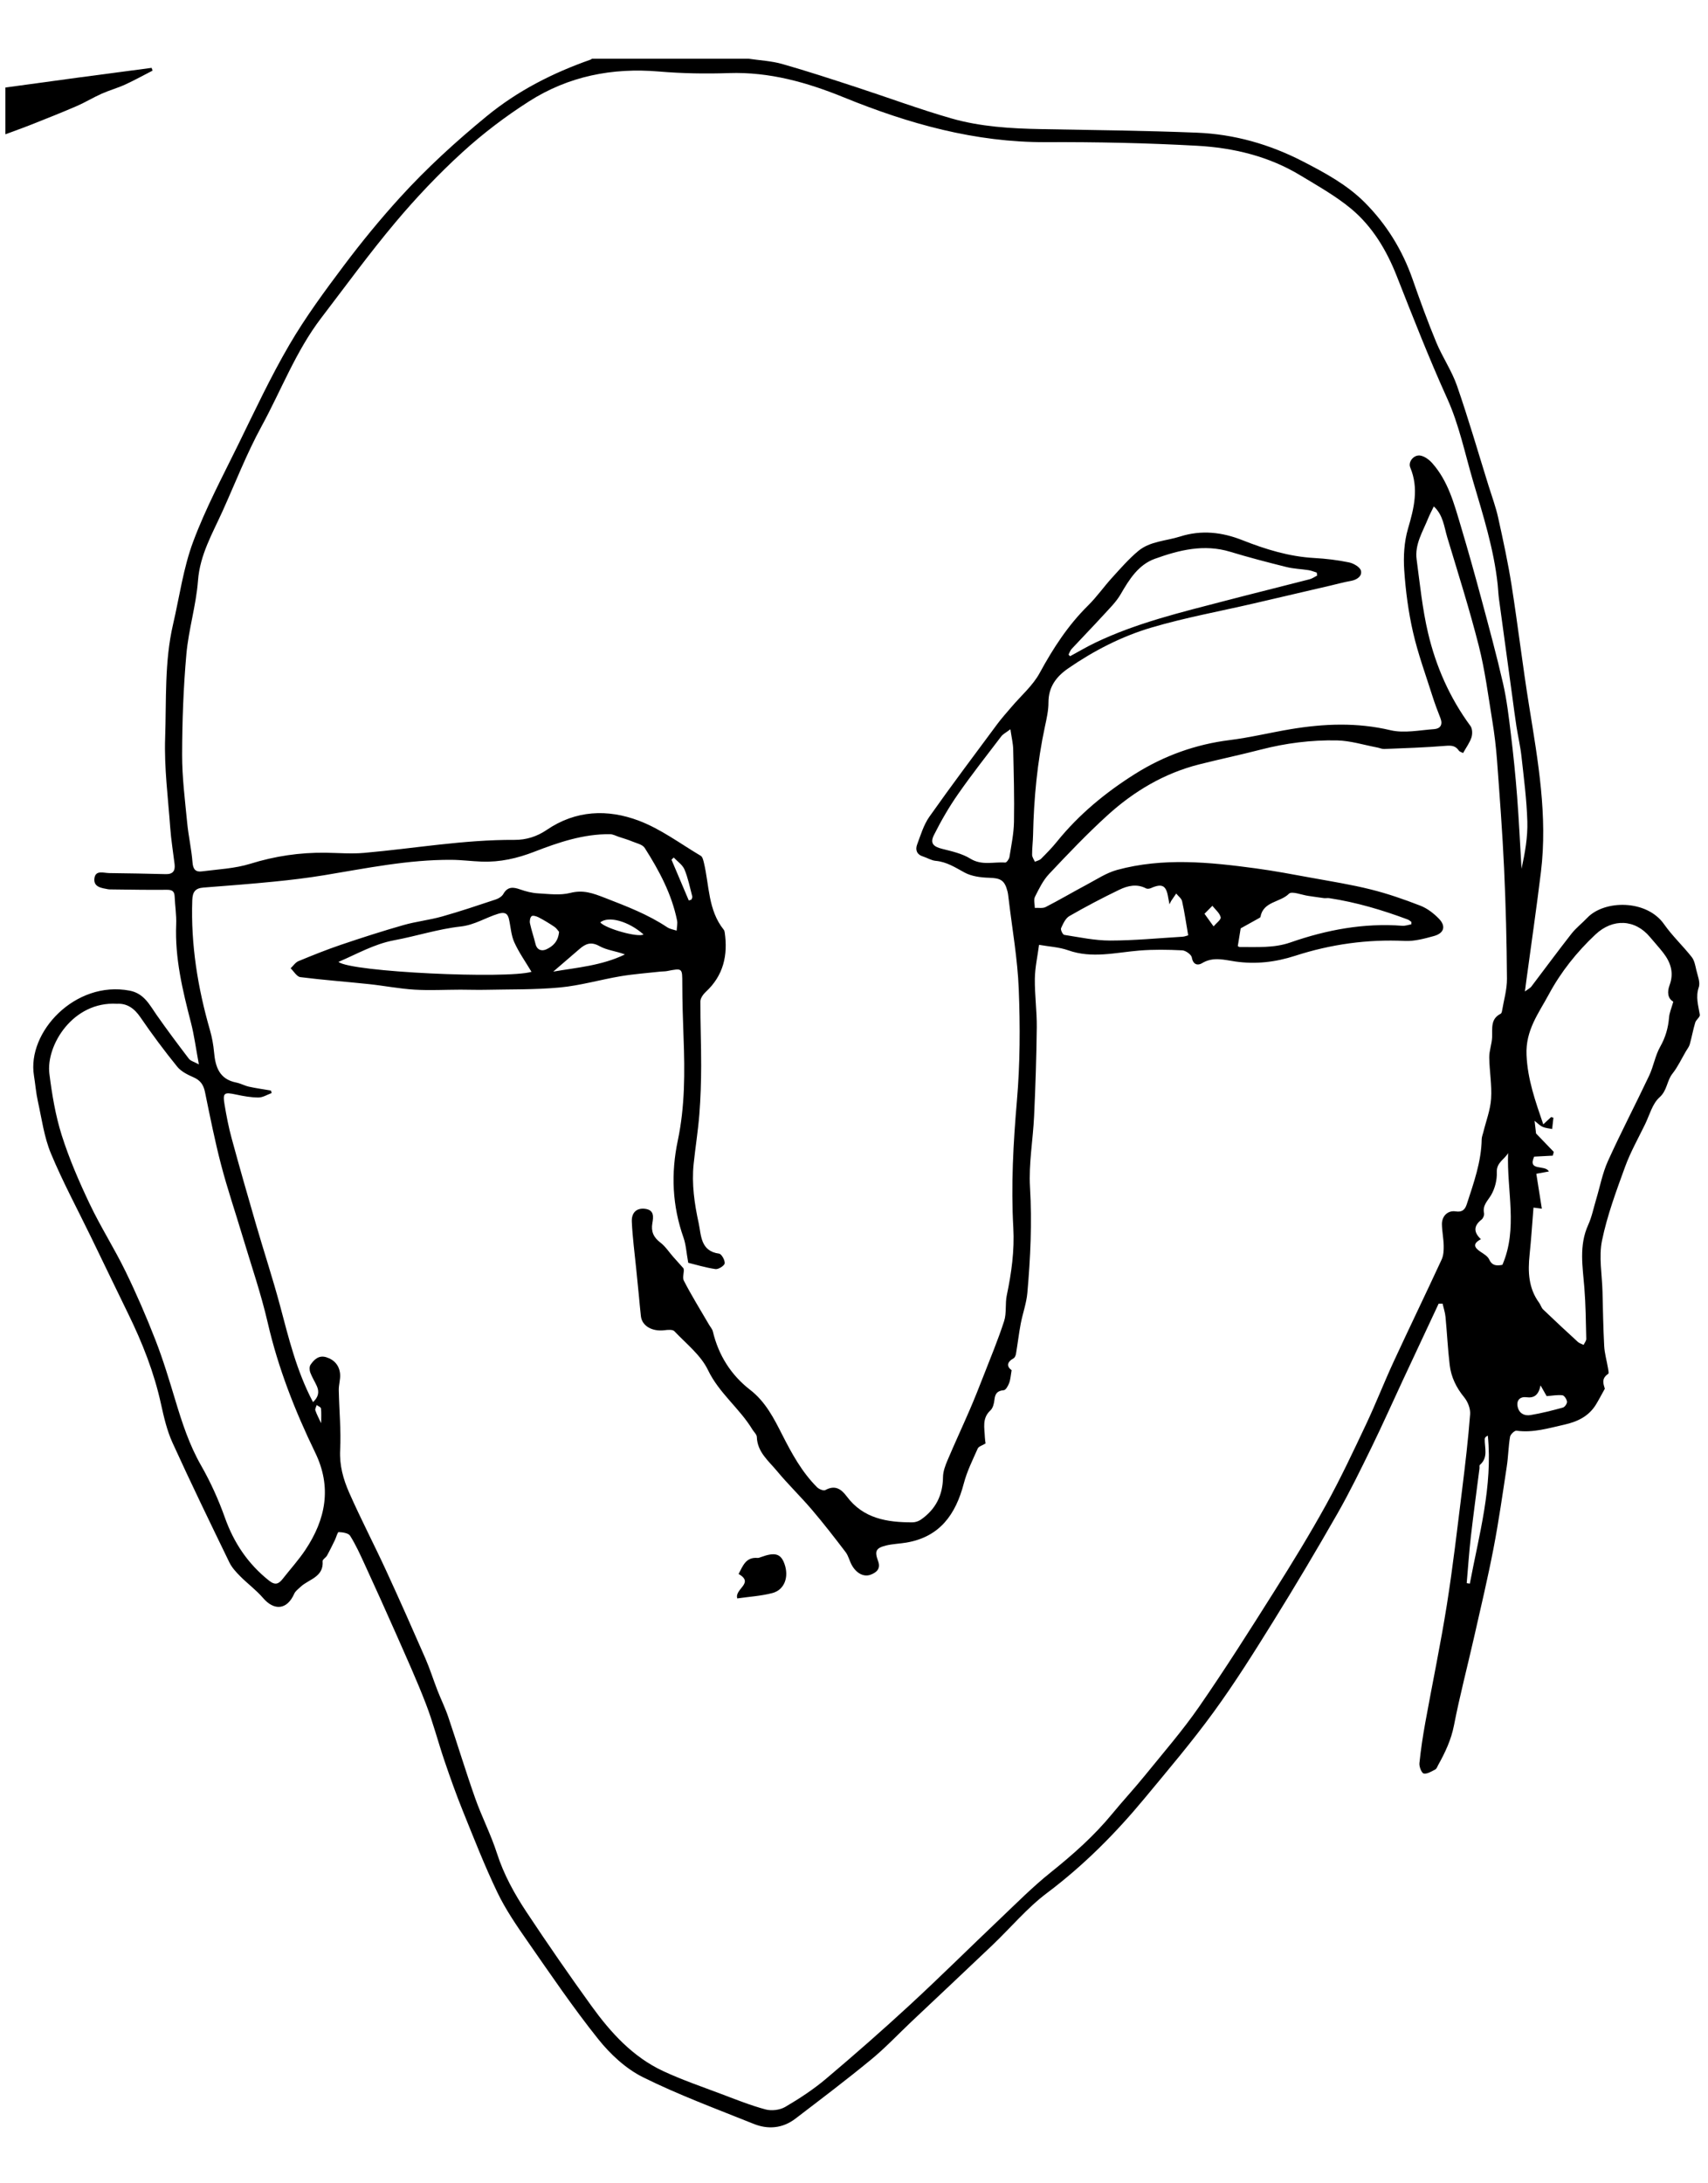 <?xml version="1.0" encoding="utf-8"?>
<!-- Generator: Adobe Illustrator 24.1.0, SVG Export Plug-In . SVG Version: 6.00 Build 0)  -->
<svg version="1.1" id="_x32_4_xA0_Image_1_" xmlns="http://www.w3.org/2000/svg" xmlns:xlink="http://www.w3.org/1999/xlink"
	 x="0px" y="0px" viewBox="0 0 949 1213" style="enable-background:new 0 0 949 1213;" xml:space="preserve">
<path d="M415.97,32.63c6.24,0.93,12.65,1.22,18.67,2.93c13.89,3.94,27.61,8.47,41.35,12.95c17.54,5.72,34.87,12.19,52.59,17.27
	c16.22,4.65,33.08,5.64,49.95,5.95c28.8,0.52,57.61,0.83,86.39,1.98c20.84,0.83,40.52,6.42,59.24,16.1
	c12.23,6.32,24.25,12.84,33.95,22.52c12.12,12.09,21.03,26.45,26.73,42.76c4.11,11.77,8.37,23.5,13.14,35.02
	c3.42,8.27,8.65,15.85,11.57,24.26c6.36,18.35,11.76,37.02,17.54,55.57c1.83,5.87,3.99,11.66,5.31,17.64
	c2.76,12.48,5.48,25,7.47,37.63c3.52,22.33,6.15,44.81,9.76,67.13c4.94,30.56,10.34,61.07,6.53,92.2
	c-2.46,20.14-5.39,40.22-8.11,60.32c-0.21,1.54-0.4,3.08-0.78,5.97c1.95-1.45,2.97-1.91,3.56-2.69c7.44-9.77,14.7-19.68,22.28-29.35
	c2.54-3.25,5.91-5.83,8.77-8.84c9.53-10.06,33.03-10.27,42.69,3.51c4.55,6.49,10.46,12.02,15.39,18.27
	c1.48,1.88,1.96,4.67,2.53,7.13c0.74,3.2,2.31,6.89,1.38,9.64c-1.85,5.44-0.23,10.2,0.58,15.28c0.2,1.27-2.08,2.76-2.55,4.34
	c-1.2,3.98-1.92,8.1-3.04,12.1c-0.38,1.36-1.37,2.56-2.1,3.81c-2.47,4.2-4.55,8.72-7.55,12.51c-3.13,3.97-2.84,9.28-7.16,13.13
	c-3.96,3.53-5.51,9.79-8,14.92c-3.83,7.87-8.18,15.57-11.16,23.76c-4.88,13.42-9.92,26.95-12.78,40.87
	c-1.85,9.02,0.02,18.81,0.26,28.25c0.26,10.12,0.41,20.24,0.95,30.35c0.21,4.02,1.38,7.98,2.05,11.97c0.2,1.19,0.68,3.18,0.18,3.5
	c-4.33,2.79-2.29,6.39-1.88,8.26c-2.08,3.72-3.44,6.39-5.01,8.92c-4.04,6.51-10.36,9.45-17.54,11.05
	c-8.72,1.95-17.32,4.63-26.51,3.35c-1.08-0.15-3.38,2.04-3.61,3.4c-0.9,5.4-0.97,10.94-1.79,16.36c-2.31,15.26-4.48,30.56-7.4,45.71
	c-3.18,16.48-7.06,32.82-10.77,49.19c-3.7,16.35-7.98,32.59-11.18,49.04c-1.57,8.06-4.9,15.07-8.77,22.03
	c-0.48,0.87-0.85,2.08-1.61,2.47c-2.06,1.05-4.5,2.65-6.42,2.26c-1.2-0.25-2.6-3.81-2.4-5.73c0.76-7.59,1.93-15.16,3.28-22.68
	c3.94-21.75,8.48-43.41,11.95-65.23c3.39-21.35,5.85-42.85,8.52-64.3c1.72-13.86,3.35-27.74,4.42-41.66
	c0.24-3.07-1.28-6.95-3.28-9.39c-4.4-5.36-7.27-11.24-8.07-17.96c-1.06-8.89-1.47-17.85-2.33-26.76c-0.24-2.48-1.07-4.9-1.63-7.35
	c-0.73,0-1.45,0.01-2.18,0.01c-6.65,14.21-13.31,28.41-19.94,42.63c-5.76,12.35-11.3,24.82-17.28,37.06
	c-6.12,12.52-12.23,25.08-19.14,37.17c-11.52,20.16-23.39,40.14-35.65,59.86c-10.59,17.05-21.29,34.11-33.11,50.32
	c-12.01,16.49-25.27,32.09-38.3,47.82c-16.15,19.49-33.85,37.29-54.23,52.6c-11.07,8.32-20.15,19.28-30.26,28.91
	c-14.92,14.22-29.96,28.31-44.94,42.46c-7.49,7.08-14.57,14.64-22.51,21.16c-13.73,11.29-27.92,22.02-42.05,32.82
	c-7.07,5.4-15.16,6.12-23.2,2.88c-20.65-8.31-41.63-16.04-61.52-25.93c-9.49-4.72-18.12-12.76-24.82-21.15
	c-13.97-17.49-26.57-36.08-39.37-54.47c-6.06-8.7-12.13-17.58-16.7-27.09c-7.1-14.79-13.07-30.14-19.23-45.37
	c-3.67-9.08-6.95-18.34-10.11-27.62c-3.59-10.54-6.36-21.37-10.36-31.74c-5.06-13.14-10.91-25.98-16.58-38.88
	c-5.69-12.92-11.53-25.77-17.41-38.59c-2.48-5.41-4.95-10.87-8.1-15.89c-0.94-1.5-4.15-1.96-6.35-2.04
	c-0.65-0.02-1.36,2.91-2.12,4.45c-1.43,2.9-2.83,5.82-4.4,8.64c-0.63,1.14-2.48,2.1-2.41,3.04c0.66,8.92-7.61,9.97-12.21,14.24
	c-1.3,1.21-2.91,2.38-3.59,3.92c-3.91,8.83-11.03,9.64-17.33,2.29c-3.75-4.38-8.53-7.87-12.61-11.99c-2.3-2.32-4.67-4.85-6.07-7.74
	c-10.71-22.09-21.44-44.18-31.61-66.53c-3.06-6.74-4.78-14.19-6.38-21.48c-3.83-17.52-10.34-34-18.18-50.03
	c-6.92-14.17-13.75-28.39-20.64-42.58c-7.53-15.51-15.74-30.73-22.35-46.61c-3.78-9.09-5.09-19.24-7.25-28.97
	c-1.04-4.69-1.4-9.52-2.17-14.27c-3.95-24.23,23.01-52.95,53.14-47.2c8.01,1.53,11.01,7.77,14.99,13.47
	c5.78,8.27,11.83,16.35,17.95,24.37c0.94,1.23,2.88,1.68,5.55,3.13c-1.62-8.68-2.57-16.08-4.42-23.25
	c-4.63-17.92-8.96-35.81-8.19-54.56c0.21-5.13-0.64-10.3-0.85-15.46c-0.13-3.05-1.52-3.77-4.48-3.73
	c-10.15,0.12-20.31-0.1-30.47-0.2c-0.67-0.01-1.35,0.03-1.99-0.09c-3.63-0.69-8.22-1.16-7.64-6.03c0.57-4.78,5.06-3,8.17-2.96
	c10.48,0.14,20.97,0.3,31.45,0.58c4.07,0.11,5.36-1.9,4.92-5.59c-0.82-6.76-1.93-13.49-2.42-20.28c-1.2-16.59-3.39-33.25-2.82-49.8
	c0.72-21.05-0.43-42.33,4.4-63.12c3.56-15.35,5.7-31.23,11.16-45.88c6.93-18.58,16.36-36.25,25.11-54.11
	c9.13-18.63,17.94-37.5,28.39-55.38c9.01-15.42,19.71-29.92,30.46-44.23c9.76-12.99,20.11-25.6,31.05-37.62
	c14.76-16.22,30.92-30.97,47.95-44.96c17.47-14.35,36.85-24.14,57.82-31.53c0.31-0.11,0.56-0.35,0.84-0.52
	C357.97,32.63,386.97,32.63,415.97,32.63z M173.91,778.98c3.04-2.8,3.56-5.66,2.15-8.86c-1.14-2.57-2.7-4.97-3.67-7.59
	c-0.47-1.27-0.55-3.25,0.14-4.28c2-2.99,4.67-5.47,8.74-4.21c4.54,1.4,7.31,4.68,7.7,9.36c0.24,2.93-0.8,5.94-0.74,8.9
	c0.21,11.1,1.32,22.24,0.76,33.3c-0.43,8.57,1.76,16.28,5.01,23.66c6.42,14.56,13.79,28.69,20.46,43.14
	c7.49,16.24,14.73,32.59,21.89,48.98c2.52,5.77,4.4,11.83,6.69,17.71c1.92,4.94,4.29,9.71,5.99,14.72
	c5.1,15.07,9.71,30.31,15.01,45.3c3.64,10.29,8.72,20.09,12.05,30.47c3.82,11.9,9.75,22.61,16.53,32.84
	c11.66,17.58,23.66,34.96,36.02,52.06c10.69,14.79,22.93,28.3,39.84,36.18c10.54,4.91,21.61,8.68,32.51,12.8
	c8.06,3.05,16.1,6.28,24.4,8.5c3.33,0.89,7.94,0.33,10.89-1.4c7.87-4.61,15.61-9.68,22.57-15.55c15.88-13.4,31.51-27.11,46.78-41.2
	c16.86-15.57,33.15-31.75,49.8-47.56c9.27-8.81,18.32-17.94,28.28-25.92c12.4-9.93,24.17-20.35,34.27-32.64
	c5.9-7.18,12.26-14,18.11-21.22c10.25-12.64,20.97-24.97,30.21-38.32c14.47-20.91,28.08-42.42,41.65-63.93
	c10.01-15.86,19.83-31.88,28.89-48.29c8.02-14.53,15.08-29.6,22.18-44.62c5.39-11.41,9.97-23.21,15.26-34.67
	c8.79-19.01,17.93-37.86,26.72-56.86c1.05-2.27,1.2-5.12,1.15-7.69c-0.07-3.96-0.91-7.9-0.99-11.86c-0.09-4.52,3.19-7.88,7.59-7.22
	c3.76,0.57,5.25-1,6.23-4c3.83-11.79,8.07-23.48,8.28-36.11c0.02-1.28,0.58-2.55,0.89-3.83c1.52-6.22,3.92-12.38,4.34-18.67
	c0.5-7.59-0.94-15.29-1.03-22.94c-0.04-3.73,1.45-7.47,1.59-11.23c0.19-4.94-0.97-10.14,4.74-13.01c0.36-0.18,0.63-0.81,0.71-1.28
	c1.01-6.06,2.84-12.13,2.8-18.18c-0.14-20.46-0.65-40.93-1.6-61.36c-0.92-19.96-2.44-39.9-3.91-59.84
	c-0.55-7.39-1.43-14.78-2.63-22.1c-2.27-13.94-4.05-28.02-7.52-41.67c-5.14-20.25-11.46-40.2-17.5-60.22
	c-1.76-5.85-2.25-12.38-7.48-17.22c-1.19,2.49-2.31,4.53-3.17,6.67c-2.96,7.37-7.51,14.41-6.38,22.79
	c1.83,13.66,3.19,27.47,6.34,40.84c4.39,18.65,12.07,36.09,23.57,51.7c1.1,1.49,1.17,4.45,0.55,6.34c-0.97,2.97-2.94,5.61-4.64,8.66
	c-0.78-0.42-1.9-0.66-2.37-1.35c-1.84-2.68-4.03-2.9-7.24-2.64c-11.38,0.94-22.81,1.29-34.23,1.76c-1.28,0.05-2.58-0.6-3.88-0.84
	c-7.46-1.4-14.9-3.78-22.38-3.93c-14.26-0.28-28.43,1.51-42.33,5.11c-11.38,2.95-22.91,5.35-34.31,8.24
	c-19.46,4.94-36.28,14.99-50.96,28.35c-11.3,10.29-21.89,21.4-32.37,32.54c-3.34,3.55-5.6,8.24-7.82,12.67
	c-0.82,1.65-0.09,4.07-0.07,6.14c2.03-0.12,4.37,0.37,6.03-0.48c7.7-3.95,15.15-8.36,22.79-12.42c5.54-2.94,10.96-6.58,16.9-8.2
	c25.48-6.92,51.23-4.34,76.89-0.88c10.36,1.39,20.65,3.35,30.95,5.23c11.1,2.02,22.27,3.79,33.19,6.52c9.33,2.33,18.49,5.51,27.46,9
	c3.84,1.49,7.46,4.28,10.35,7.28c4,4.14,2.82,8.04-2.84,9.59c-5.25,1.44-10.79,2.96-16.12,2.71c-20.87-0.99-41.1,1.84-60.93,8.25
	c-10.85,3.51-21.83,4.85-33.36,3.17c-5.93-0.86-12.31-2.8-18.42,0.96c-2.23,1.37-4.96,0.97-5.65-3.17
	c-0.27-1.64-3.42-3.89-5.35-3.98c-7.93-0.39-15.93-0.52-23.84,0.12c-13.2,1.08-26.27,4.56-39.55-0.16
	c-5.03-1.78-10.6-2.03-16.15-3.02c-0.85,6.47-2.26,12.66-2.34,18.87c-0.11,8.97,1.17,17.96,1.07,26.94
	c-0.17,16.43-0.73,32.86-1.48,49.28c-0.6,13.23-3.06,26.52-2.28,39.64c1.17,19.66,0.24,39.14-1.47,58.64
	c-0.51,5.78-2.6,11.4-3.69,17.15c-1.04,5.5-1.68,11.08-2.61,16.61c-0.15,0.93-0.62,2.17-1.34,2.57c-3.99,2.25-3.81,4.66-1.1,6.62
	c-0.51,2.85-0.61,5.1-1.36,7.11c-0.58,1.56-1.87,3.92-2.99,4.01c-3.63,0.28-4.83,1.93-5.2,5.3c-0.22,2.06-0.83,4.63-2.23,5.92
	c-4.77,4.38-3.27,9.74-3.09,14.94c0.04,1.26,0.28,2.52,0.39,3.43c-1.79,1.11-3.83,1.63-4.36,2.83c-2.83,6.37-5.99,12.72-7.74,19.42
	c-4.49,17.13-13.27,29.66-31.89,32.82c-3.76,0.64-7.64,0.72-11.32,1.63c-5.65,1.4-6.45,3.12-4.41,8.61
	c1.57,4.24-0.77,6.31-4.08,7.58c-3.85,1.48-8.01-0.74-10.57-5.39c-1.27-2.31-1.83-5.1-3.4-7.15c-6.07-7.97-12.21-15.9-18.71-23.53
	c-6.28-7.37-13.29-14.12-19.47-21.57c-4.66-5.62-10.87-10.48-11.14-18.87c-0.05-1.41-1.63-2.76-2.48-4.16
	c-7.12-11.77-18.49-20.15-24.67-33.02c-3.98-8.29-12.1-14.64-18.67-21.57c-0.97-1.03-3.68-0.77-5.52-0.54
	c-6.83,0.84-12.44-2.37-13.07-7.77c-0.44-3.78-0.75-7.57-1.12-11.35c-0.49-4.99-1-9.97-1.49-14.96c-0.86-8.74-2.06-17.47-2.44-26.23
	c-0.22-5.23,2.85-7.73,7.39-7.14c5.1,0.66,4.65,4.43,4.02,8c-0.81,4.61,0.68,7.88,4.47,10.76c2.75,2.09,4.73,5.2,7.06,7.85
	c1.92,2.17,3.86,4.33,5.79,6.49c0.61,1.74-0.81,4.88,0.17,6.8c4.29,8.35,9.27,16.34,14,24.47c0.72,1.24,1.8,2.4,2.12,3.74
	c3.14,13.25,10.13,24.28,20.72,32.46c8.58,6.63,13.24,15.91,17.77,24.83c5.4,10.63,10.97,20.82,19.39,29.27
	c1.07,1.07,3.62,2.12,4.61,1.58c5.37-2.93,8.79-0.66,11.91,3.53c9.18,12.34,22.47,14.44,36.53,14.4c1.56,0,3.36-0.61,4.65-1.5
	c8.21-5.69,12.19-13.55,12.3-23.63c0.03-3.11,1.23-6.34,2.47-9.27c3.98-9.41,8.3-18.67,12.35-28.05c2.68-6.21,5.18-12.5,7.63-18.8
	c3.95-10.15,8.17-20.23,11.51-30.58c1.44-4.47,0.49-9.65,1.48-14.34c2.61-12.39,4.32-24.81,3.62-37.51
	c-1.31-23.61-0.02-47.09,2.01-70.67c1.77-20.49,1.82-41.24,1.02-61.81c-0.65-16.85-3.67-33.61-5.65-50.41
	c-0.16-1.32-0.29-2.66-0.61-3.95c-1.58-6.27-3.87-7.41-10.27-7.59c-4.63-0.13-9.74-0.79-13.69-2.96c-5.15-2.82-9.9-5.9-15.96-6.44
	c-2.38-0.21-4.63-1.67-6.99-2.41c-3.49-1.09-4.42-3.67-3.3-6.66c1.98-5.28,3.63-10.94,6.81-15.45
	c12.26-17.38,25.05-34.38,37.72-51.47c2.43-3.27,5.18-6.31,7.82-9.42c5.32-6.29,11.89-11.89,15.74-18.97
	c7.45-13.69,15.74-26.48,26.87-37.46c4.82-4.75,8.74-10.4,13.31-15.42c4.66-5.12,9.24-10.4,14.52-14.83
	c6.61-5.54,15.44-5.59,23.31-8.09c12-3.81,23.45-2.4,34.64,2.03c12.93,5.11,25.99,9.13,39.98,9.9c6.46,0.36,12.95,1.14,19.28,2.45
	c2.53,0.52,6.16,2.65,6.61,4.66c0.68,3.01-2.29,5.04-5.69,5.63c-3.77,0.66-7.47,1.69-11.19,2.56c-14.25,3.32-28.51,6.66-42.76,9.96
	c-18.9,4.38-38.07,7.86-56.65,13.34c-16.56,4.88-32.04,12.82-46.37,22.71c-6.66,4.6-10.99,10.32-10.98,18.95
	c0.01,4.42-1,8.89-1.94,13.25c-4.28,19.92-6.2,40.09-6.62,60.44c-0.07,3.65-0.56,7.3-0.53,10.95c0.01,1.29,1,2.58,1.55,3.86
	c1.16-0.53,2.58-0.8,3.43-1.65c3.05-3.06,6.09-6.15,8.8-9.51c12.26-15.19,27.2-27.46,43.54-37.72c15.93-10,33.49-16.36,52.44-18.72
	c11.35-1.41,22.53-4.16,33.83-6.05c18.52-3.09,36.88-3.85,55.52,0.56c7.63,1.8,16.17-0.03,24.27-0.6c3.37-0.24,4.93-2.42,3.52-6.03
	c-1.56-3.98-3.09-7.98-4.38-12.05c-3.76-11.87-8.08-23.62-10.86-35.72c-2.59-11.3-4.12-22.95-4.9-34.53
	c-0.51-7.64-0.04-15.76,2.1-23.05c3.35-11.42,6.08-22.37,1.25-33.97c-1.35-3.23,2.11-7.35,5.74-6.61c2.33,0.47,4.75,2.26,6.4,4.11
	c8.92,9.99,12.23,22.65,15.94,35.04c3.99,13.33,7.74,26.73,11.35,40.16c4.22,15.7,8.49,31.4,12.12,47.24
	c2.1,9.2,3.2,18.66,4.34,28.06c1.4,11.51,2.58,23.06,3.47,34.62c1.04,13.42,1.66,26.87,2.46,40.3c1.93-8.8,3.49-17.57,3.23-26.28
	c-0.36-12.1-1.94-24.17-3.27-36.23c-0.61-5.55-1.92-11.03-2.78-16.55c-0.82-5.24-1.47-10.51-2.19-15.76
	c-2.52-18.4-5.05-36.8-7.53-55.2c-0.36-2.63-0.43-5.3-0.72-7.95c-2.1-19.64-8.08-38.38-13.61-57.2
	c-4.54-15.45-7.82-31.52-14.41-46.07c-10.16-22.44-19.08-45.3-28.1-68.18c-5.58-14.15-13.44-27.37-25.21-37.19
	c-8.6-7.17-18.6-12.74-28.24-18.59c-17.62-10.69-37.3-15.37-57.48-16.48c-27.91-1.54-55.91-2.13-83.87-2
	c-39.4,0.18-76.3-10.2-112.27-24.85c-20.56-8.37-41.4-14.27-63.92-13.52c-12.96,0.43-26.03,0.22-38.95-0.88
	c-25.95-2.22-50.27,2.64-72.13,16.59c-13.11,8.37-25.69,17.92-37.16,28.41c-13.21,12.06-25.62,25.17-37.13,38.87
	c-14.39,17.13-27.58,35.27-41.18,53.06c-14.06,18.39-22.2,40.11-33.17,60.22c-8.24,15.11-14.51,31.3-21.61,47.03
	c-5.63,12.49-12.6,24.27-13.68,38.67c-1.03,13.7-5.23,27.15-6.45,40.85c-1.65,18.53-2.33,37.19-2.37,55.79
	c-0.03,12.6,1.59,25.21,2.8,37.79c0.71,7.41,2.41,14.74,2.98,22.16c0.29,3.78,1.73,5.39,5.1,4.96c9.06-1.17,18.41-1.57,27.03-4.25
	c13.72-4.26,27.53-6.31,41.79-6.12c7.15,0.1,14.36,0.71,21.45,0.08c27.84-2.45,55.47-7.38,83.54-7.22
	c6.58,0.04,12.59-1.92,17.87-5.53c16.16-11.02,33.86-11.66,51.1-5.17c12.23,4.6,23.12,12.79,34.5,19.55
	c0.99,0.59,1.41,2.44,1.74,3.79c3.04,12.61,2.26,26.34,11.02,37.26c0.3,0.37,0.47,0.91,0.54,1.39c1.87,12.74-0.65,24.04-10.48,33.14
	c-1.45,1.34-3.01,3.51-3.02,5.3c-0.06,11.98,0.47,23.96,0.43,35.93c-0.02,8.96-0.3,17.95-1.01,26.88
	c-0.73,9.21-2.22,18.36-3.17,27.56c-1.14,11.08,0.45,22.1,2.79,32.79c1.44,6.57,0.9,15.61,11.35,16.98c1.36,0.18,3.32,3.67,3.11,5.4
	c-0.16,1.32-3.48,3.42-5.11,3.18c-5.6-0.81-11.07-2.5-15.14-3.5c-1.06-5.85-1.26-10.08-2.61-13.91
	c-6.27-17.76-7.07-35.64-3.18-54.06c3.97-18.83,3.92-38,3.19-57.17c-0.38-9.98-0.68-19.97-0.7-29.95c-0.02-8.69,0.19-8.67-8.57-6.96
	c-1.13,0.22-2.32,0.14-3.48,0.27c-7.4,0.83-14.85,1.35-22.18,2.58c-11.27,1.9-22.37,5.16-33.69,6.24c-13.87,1.31-27.91,1-41.87,1.31
	c-4.49,0.1-8.99-0.09-13.48-0.08c-8.54,0.01-17.1,0.5-25.6-0.02c-8.42-0.51-16.77-2.17-25.18-3.06
	c-12.72-1.35-25.49-2.28-38.17-3.89c-1.98-0.25-3.61-3.2-5.4-4.91c1.44-1.36,2.66-3.27,4.37-3.98c7.82-3.24,15.69-6.4,23.71-9.12
	c11.45-3.88,22.98-7.58,34.6-10.9c7.02-2.01,14.39-2.78,21.41-4.76c10.08-2.84,20.02-6.2,29.96-9.5c1.56-0.52,3.35-1.65,4.12-3.01
	c2.39-4.21,5.47-3.92,9.37-2.54c3.18,1.12,6.59,1.99,9.93,2.18c5.96,0.33,12.24,1.19,17.87-0.23c7.28-1.84,12.52,0.11,19.35,2.76
	c12,4.67,23.83,9.16,34.58,16.33c1.49,0.99,3.46,1.26,5.21,1.86c0.1-1.9,0.59-3.87,0.23-5.67c-2.99-14.75-10-27.79-17.98-40.3
	c-1.22-1.92-4.55-2.59-6.99-3.61c-2.38-0.99-4.87-1.71-7.32-2.52c-1.64-0.54-3.3-1.47-4.96-1.49c-14.79-0.17-28.59,4.53-42.06,9.75
	c-9.52,3.69-19.04,5.85-29.16,5.49c-5.65-0.2-11.28-0.96-16.93-0.99c-23.95-0.15-47.3,4.7-70.77,8.56
	c-9.19,1.51-18.45,2.62-27.72,3.54c-13.07,1.3-26.18,2.3-39.27,3.31c-4.49,0.35-6.04,2.34-6.2,7.01
	c-0.85,24.66,3.03,48.61,9.83,72.2c1.14,3.97,1.9,8.11,2.27,12.23c0.73,8.21,2.94,15.02,12.32,16.88c2.43,0.48,4.69,1.78,7.11,2.31
	c4.02,0.88,8.1,1.44,12.16,2.13c0.14,0.46,0.28,0.93,0.42,1.4c-2.44,0.88-4.87,2.46-7.31,2.47c-4.12,0.01-8.28-0.75-12.34-1.62
	c-6.84-1.47-7.63-1.02-6.5,5.69c1.04,6.19,2.22,12.39,3.87,18.44c4.36,16.03,8.93,32.01,13.57,47.96c4.36,15,9.25,29.85,13.3,44.92
	C160.37,743.24,164.7,761.54,173.91,778.98z M65.01,557.68c-24.5-1.49-39.53,23.11-37.57,38.84c1.44,11.51,3.37,23.15,6.85,34.17
	c4.14,13.07,9.65,25.79,15.55,38.2c6.05,12.73,13.69,24.7,19.87,37.38c6.1,12.52,11.65,25.35,16.7,38.33
	c4.27,10.97,7.67,22.3,11.08,33.59c3.75,12.42,7.72,24.61,14.25,36.02c5.25,9.18,9.67,18.98,13.22,28.95
	c4.99,14.04,12.8,25.64,24.44,34.94c3.52,2.81,5.43,1.95,7.71-0.96c4.19-5.35,8.8-10.42,12.56-16.06
	c11.3-16.95,14.81-34.78,5.49-53.99c-11.24-23.18-20.61-47-26.41-72.25c-3.75-16.29-9.26-32.17-14.05-48.22
	c-3.93-13.17-8.38-26.2-11.85-39.49c-3.49-13.34-6.17-26.91-8.95-40.42c-0.81-3.96-2.51-6.49-6.32-8.16
	c-3.29-1.44-6.92-3.22-9.1-5.91c-7.17-8.86-14.01-18.01-20.43-27.42C74.6,560.17,70.55,557.37,65.01,557.68z M929.72,556.52
	c-3.26-1.87-3.39-5.63-2.09-9.12c2.55-6.84,0.7-12.59-3.43-17.96c-2.32-3.02-4.93-5.81-7.36-8.75
	c-8.35-10.08-20.78-10.53-30.36-1.52c-10.4,9.77-19.21,20.8-25.92,33.28c-5.66,10.52-13.01,19.93-12.39,33.72
	c0.61,13.66,4.92,25.62,9.3,38.49c1.67-1.55,3.01-2.79,4.35-4.03c0.43,0.12,0.86,0.24,1.29,0.35c-0.24,2.09-0.48,4.18-0.71,6.27
	c-1.8-0.38-3.72-0.49-5.35-1.23c-1.54-0.7-2.78-2.06-4.41-3.33c0.32,2.78,0.6,5.19,0.82,7.05c3.29,3.42,6.58,6.83,9.86,10.24
	c-0.19,0.69-0.37,1.38-0.56,2.07c-3.47,0.19-6.94,0.37-10.35,0.55c-3.78,8.41,6.09,4.25,8.17,8.24c-2.85,0.52-5.13,0.94-6.97,1.28
	c1.06,6.68,2.04,12.89,3.07,19.4c-1.75-0.23-2.97-0.39-4.64-0.61c-0.73,8.94-1.26,17.54-2.16,26.1c-1,9.51-0.66,18.65,5.28,26.76
	c0.86,1.17,1.24,2.78,2.25,3.75c6.34,6.08,12.77,12.06,19.25,17.99c0.87,0.79,2.15,1.13,3.23,1.68c0.52-1.12,1.5-2.26,1.47-3.37
	c-0.22-9.47-0.31-18.96-1.06-28.4c-0.93-11.76-3.07-23.43,2.13-34.88c2.03-4.46,2.98-9.4,4.41-14.13
	c2.15-7.13,3.52-14.62,6.56-21.34c7.25-16.01,15.41-31.6,22.92-47.49c2.43-5.15,3.33-11.09,6.1-16c2.95-5.21,4.47-10.46,4.94-16.31
	C927.56,562.64,928.73,560.06,929.72,556.52z M731.82,319.78c-0.07-0.56-0.13-1.11-0.2-1.67c-1.51-0.46-2.99-1.09-4.53-1.34
	c-4.1-0.65-8.31-0.75-12.31-1.75c-10.49-2.61-20.96-5.34-31.3-8.48c-14.54-4.41-28.37-0.94-41.81,3.91
	c-9.15,3.3-14.23,11.43-18.99,19.66c-2.52,4.36-6.32,8.02-9.76,11.8c-5.74,6.28-11.7,12.38-17.49,18.62
	c-0.79,0.85-1.16,2.08-1.72,3.13c0.28,0.31,0.55,0.62,0.83,0.93c4.62-2.49,9.14-5.18,13.86-7.45
	c23.07-11.09,47.84-16.95,72.42-23.37c15.59-4.07,31.24-7.92,46.84-11.95C729.12,321.44,730.43,320.48,731.82,319.78z
	 M295.31,539.92c-3.29-5.52-6.98-10.7-9.55-16.39c-1.79-3.96-2-8.62-2.98-12.95c-0.76-3.35-2.63-3.93-5.92-2.93
	c-7.03,2.13-13.1,6.23-20.92,7.1c-12.45,1.37-24.6,5.35-36.98,7.65c-11.05,2.06-20.51,7.58-30.91,12.01
	C195.11,540.09,281.63,543.96,295.31,539.92z M561.4,405.16c-2.55,1.93-4.11,2.67-5.04,3.89c-8.13,10.67-16.44,21.23-24.11,32.23
	c-5,7.17-9.41,14.82-13.33,22.64c-2.29,4.55-0.36,6.44,4.48,7.66c5.39,1.36,11.12,2.61,15.74,5.47c6.41,3.96,12.94,1.68,19.39,2.17
	c0.73,0.06,2.15-1.93,2.34-3.12c1.04-6.46,2.4-12.95,2.52-19.46c0.25-13.44-0.13-26.9-0.44-40.35
	C562.88,413.07,562.08,409.86,561.4,405.16z M649.79,502.43c-0.34-1.76-0.55-2.68-0.69-3.61c-1.07-6.92-3.35-8.18-9.62-5.4
	c-0.78,0.35-2,0.52-2.69,0.16c-5.13-2.71-10.22-1.5-14.85,0.73c-9.42,4.54-18.7,9.41-27.76,14.63c-2.16,1.24-3.52,4.26-4.63,6.74
	c-0.39,0.86,0.93,3.58,1.74,3.71c8.48,1.33,17.03,3.17,25.55,3.16c13.41-0.01,26.83-1.32,40.24-2.13c1.06-0.06,2.1-0.51,3.11-0.77
	c-1.14-6.59-2.03-12.81-3.39-18.93c-0.35-1.59-2.15-2.87-3.28-4.29c-0.93,1.35-1.86,2.7-2.77,4.06
	C650.51,500.84,650.37,501.25,649.79,502.43z M784.13,513.55c0.01-0.46,0.03-0.92,0.04-1.38c-0.67-0.45-1.28-1.05-2.01-1.32
	c-14.17-5.29-28.61-9.58-43.6-11.85c-0.97-0.15-2,0.1-2.97-0.02c-2.88-0.36-5.75-0.84-8.63-1.24c-3.71-0.52-9.19-2.8-10.79-1.2
	c-4.87,4.89-14.29,4.18-15.83,12.87c-0.06,0.35-0.72,0.65-1.15,0.89c-3.66,2.05-7.33,4.08-9.84,5.48c-0.67,4.1-1.12,6.82-1.61,9.86
	c0.05,0.02,0.63,0.52,1.22,0.51c9.41-0.08,18.82,0.67,28.04-2.55c20.1-7.02,40.73-10.89,62.16-9.26
	C780.78,514.46,782.47,513.83,784.13,513.55z M837.93,640.63c-2.05,3.59-6.53,5.21-6.28,10.73c0.18,4.18-1.03,8.93-3.13,12.54
	c-1.92,3.28-4.88,5.69-3.96,10.1c0.22,1.07-0.48,2.85-1.35,3.54c-4.32,3.38-4.69,6.9-0.38,10.94c-4.86,2.53-3.62,4.71-0.22,6.98
	c1.78,1.19,3.97,2.45,4.78,4.22c1.54,3.37,3.82,3.72,7.37,3.04C843.49,682.63,837.13,661.49,837.93,640.63z M814.93,879.56
	c0.58,0.09,1.16,0.18,1.74,0.27c5.12-27.16,12.78-54.01,10-82.24c-1.09,0.5-1.71,1.16-1.72,1.83c-0.13,4.96,2.1,10.33-2.72,14.46
	c-0.36,0.31-0.12,1.28-0.2,1.94c-1.61,12.68-3.36,25.34-4.81,38.04C816.25,862.4,815.68,870.99,814.93,879.56z M307.39,539.81
	c13.05-2.26,26.95-3.29,39.83-9.55c-4.77-1.84-9.99-2.3-14.17-4.63c-4.71-2.63-7.73-1.28-11.09,1.63
	C317.12,531.45,312.26,535.62,307.39,539.81z M859.35,775.66c-0.69-1.22-1.76-3.09-3.39-5.97c-1.12,5.48-3.63,7.14-7.89,6.59
	c-3.84-0.49-5.78,2.1-4.69,5.82c1.06,3.6,4.08,4.56,7.06,4.07c6.05-1.01,12.04-2.53,17.96-4.16c1.04-0.29,2.37-2.22,2.26-3.26
	c-0.14-1.33-1.5-3.45-2.53-3.57C865.36,774.85,862.51,775.42,859.35,775.66z M310.62,517.7c-0.58-0.65-1.41-2-2.6-2.8
	c-2.81-1.9-5.74-3.67-8.75-5.24c-1.17-0.61-3.22-1.22-3.9-0.66c-0.85,0.7-1.18,2.71-0.91,3.98c0.82,3.86,2.14,7.6,3.07,11.44
	c0.87,3.58,3.6,4.13,6.09,2.98C307.16,525.75,310.17,523.1,310.62,517.7z M357.54,519.15c-8.29-7.34-19.35-10.43-24.02-6.71
	C336.26,515.88,354.7,521.04,357.54,519.15z M374.32,476.41c-0.41,0.41-0.81,0.82-1.22,1.22c3.2,7.55,6.4,15.1,9.6,22.65
	c0.48-0.15,0.96-0.3,1.44-0.45c0.19-0.57,0.64-1.21,0.52-1.7c-1.34-5.06-2.34-10.28-4.35-15.07
	C379.22,480.46,376.38,478.6,374.32,476.41z M669.24,507.66c1.98,2.75,3.51,4.88,5.04,7.01c1.42-1.71,4.25-3.74,3.95-5.06
	c-0.54-2.35-2.97-4.27-4.61-6.37C672.36,504.51,671.11,505.78,669.24,507.66z M178.45,790.73c0-3.12,0.18-5.71-0.11-8.25
	c-0.08-0.71-1.55-1.25-2.38-1.87c-0.28,0.99-1.02,2.13-0.75,2.93C175.98,785.84,177.17,787.99,178.45,790.73z"/>
<path d="M2.97,48.63c13.67-1.87,27.33-3.76,41-5.6c13.42-1.8,26.84-3.55,40.26-5.33c0.18,0.51,0.36,1.02,0.54,1.53
	c-5.09,2.61-10.09,5.4-15.28,7.77c-4.22,1.93-8.76,3.17-13,5.06c-4.74,2.12-9.2,4.85-13.96,6.91c-8.22,3.56-16.56,6.85-24.89,10.16
	c-4.85,1.93-9.77,3.66-14.66,5.48C2.97,65.97,2.97,57.3,2.97,48.63z"/>
<path d="M409.65,888.04c-1.67-5.32,9.69-8.43,0.73-13.58c2.38-4.55,4.06-9.46,10.53-8.91c0.62,0.05,1.3-0.26,1.92-0.48
	c7.75-2.83,10.97-1.92,13.01,3.7c2.65,7.31,0.07,14.52-6.71,16.3C422.82,886.71,416.18,887.1,409.65,888.04z"/>
</svg>
